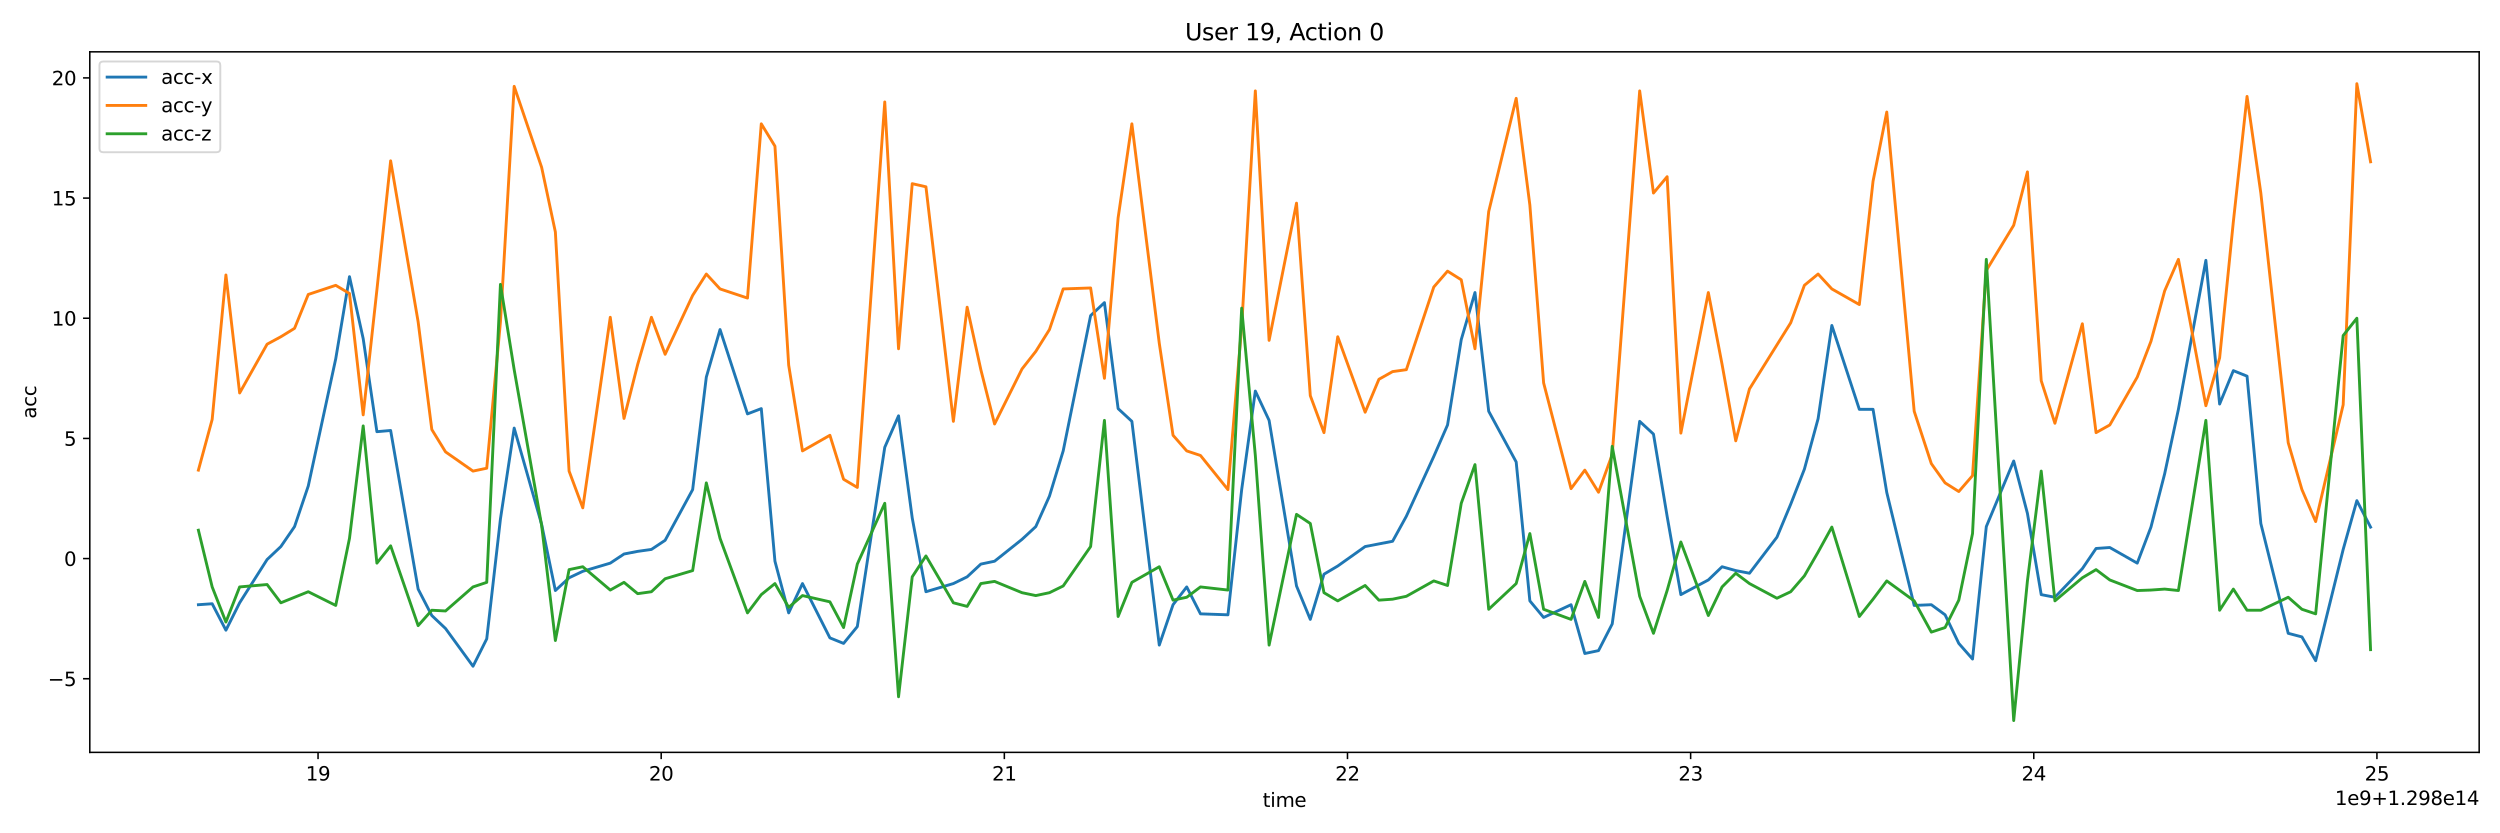 <?xml version="1.0" encoding="utf-8" standalone="no"?>
<!DOCTYPE svg PUBLIC "-//W3C//DTD SVG 1.1//EN"
  "http://www.w3.org/Graphics/SVG/1.1/DTD/svg11.dtd">
<svg xmlns:xlink="http://www.w3.org/1999/xlink" width="1296pt" height="432pt" viewBox="0 0 1296 432" xmlns="http://www.w3.org/2000/svg" version="1.1">
 <defs>
  <style type="text/css">*{stroke-linejoin: round; stroke-linecap: butt}</style>
 </defs>
 <g id="figure_1">
  <g id="patch_1">
   <path d="M 0 432 
L 1296 432 
L 1296 0 
L 0 0 
z
" style="fill: #ffffff"/>
  </g>
  <g id="axes_1">
   <g id="patch_2">
    <path d="M 46.55 390.04 
L 1285.2 390.04 
L 1285.2 26.88 
L 46.55 26.88 
z
" style="fill: #ffffff"/>
   </g>
   <g id="matplotlib.axis_1">
    <g id="xtick_1">
     <g id="line2d_1">
      <defs>
       <path id="mf04f323b82" d="M 0 0 
L 0 3.5 
" style="stroke: #000000; stroke-width: 0.8"/>
      </defs>
      <g>
       <use xlink:href="#mf04f323b82" x="164.875" y="390.04" style="stroke: #000000; stroke-width: 0.8"/>
      </g>
     </g>
     <g id="text_1">
      <!-- 19 -->
      <g transform="translate(158.512 404.638) scale(0.1 -0.1)">
       <defs>
        <path id="DejaVuSans-31" d="M 794 531 
L 1825 531 
L 1825 4091 
L 703 3866 
L 703 4441 
L 1819 4666 
L 2450 4666 
L 2450 531 
L 3481 531 
L 3481 0 
L 794 0 
L 794 531 
z
" transform="scale(0.016)"/>
        <path id="DejaVuSans-39" d="M 703 97 
L 703 672 
Q 941 559 1184 500 
Q 1428 441 1663 441 
Q 2288 441 2617 861 
Q 2947 1281 2994 2138 
Q 2813 1869 2534 1725 
Q 2256 1581 1919 1581 
Q 1219 1581 811 2004 
Q 403 2428 403 3163 
Q 403 3881 828 4315 
Q 1253 4750 1959 4750 
Q 2769 4750 3195 4129 
Q 3622 3509 3622 2328 
Q 3622 1225 3098 567 
Q 2575 -91 1691 -91 
Q 1453 -91 1209 -44 
Q 966 3 703 97 
z
M 1959 2075 
Q 2384 2075 2632 2365 
Q 2881 2656 2881 3163 
Q 2881 3666 2632 3958 
Q 2384 4250 1959 4250 
Q 1534 4250 1286 3958 
Q 1038 3666 1038 3163 
Q 1038 2656 1286 2365 
Q 1534 2075 1959 2075 
z
" transform="scale(0.016)"/>
       </defs>
       <use xlink:href="#DejaVuSans-31"/>
       <use xlink:href="#DejaVuSans-39" x="63.623"/>
      </g>
     </g>
    </g>
    <g id="xtick_2">
     <g id="line2d_2">
      <g>
       <use xlink:href="#mf04f323b82" x="342.762" y="390.04" style="stroke: #000000; stroke-width: 0.8"/>
      </g>
     </g>
     <g id="text_2">
      <!-- 20 -->
      <g transform="translate(336.399 404.638) scale(0.1 -0.1)">
       <defs>
        <path id="DejaVuSans-32" d="M 1228 531 
L 3431 531 
L 3431 0 
L 469 0 
L 469 531 
Q 828 903 1448 1529 
Q 2069 2156 2228 2338 
Q 2531 2678 2651 2914 
Q 2772 3150 2772 3378 
Q 2772 3750 2511 3984 
Q 2250 4219 1831 4219 
Q 1534 4219 1204 4116 
Q 875 4013 500 3803 
L 500 4441 
Q 881 4594 1212 4672 
Q 1544 4750 1819 4750 
Q 2544 4750 2975 4387 
Q 3406 4025 3406 3419 
Q 3406 3131 3298 2873 
Q 3191 2616 2906 2266 
Q 2828 2175 2409 1742 
Q 1991 1309 1228 531 
z
" transform="scale(0.016)"/>
        <path id="DejaVuSans-30" d="M 2034 4250 
Q 1547 4250 1301 3770 
Q 1056 3291 1056 2328 
Q 1056 1369 1301 889 
Q 1547 409 2034 409 
Q 2525 409 2770 889 
Q 3016 1369 3016 2328 
Q 3016 3291 2770 3770 
Q 2525 4250 2034 4250 
z
M 2034 4750 
Q 2819 4750 3233 4129 
Q 3647 3509 3647 2328 
Q 3647 1150 3233 529 
Q 2819 -91 2034 -91 
Q 1250 -91 836 529 
Q 422 1150 422 2328 
Q 422 3509 836 4129 
Q 1250 4750 2034 4750 
z
" transform="scale(0.016)"/>
       </defs>
       <use xlink:href="#DejaVuSans-32"/>
       <use xlink:href="#DejaVuSans-30" x="63.623"/>
      </g>
     </g>
    </g>
    <g id="xtick_3">
     <g id="line2d_3">
      <g>
       <use xlink:href="#mf04f323b82" x="520.649" y="390.04" style="stroke: #000000; stroke-width: 0.8"/>
      </g>
     </g>
     <g id="text_3">
      <!-- 21 -->
      <g transform="translate(514.287 404.638) scale(0.1 -0.1)">
       <use xlink:href="#DejaVuSans-32"/>
       <use xlink:href="#DejaVuSans-31" x="63.623"/>
      </g>
     </g>
    </g>
    <g id="xtick_4">
     <g id="line2d_4">
      <g>
       <use xlink:href="#mf04f323b82" x="698.536" y="390.04" style="stroke: #000000; stroke-width: 0.8"/>
      </g>
     </g>
     <g id="text_4">
      <!-- 22 -->
      <g transform="translate(692.174 404.638) scale(0.1 -0.1)">
       <use xlink:href="#DejaVuSans-32"/>
       <use xlink:href="#DejaVuSans-32" x="63.623"/>
      </g>
     </g>
    </g>
    <g id="xtick_5">
     <g id="line2d_5">
      <g>
       <use xlink:href="#mf04f323b82" x="876.424" y="390.04" style="stroke: #000000; stroke-width: 0.8"/>
      </g>
     </g>
     <g id="text_5">
      <!-- 23 -->
      <g transform="translate(870.061 404.638) scale(0.1 -0.1)">
       <defs>
        <path id="DejaVuSans-33" d="M 2597 2516 
Q 3050 2419 3304 2112 
Q 3559 1806 3559 1356 
Q 3559 666 3084 287 
Q 2609 -91 1734 -91 
Q 1441 -91 1130 -33 
Q 819 25 488 141 
L 488 750 
Q 750 597 1062 519 
Q 1375 441 1716 441 
Q 2309 441 2620 675 
Q 2931 909 2931 1356 
Q 2931 1769 2642 2001 
Q 2353 2234 1838 2234 
L 1294 2234 
L 1294 2753 
L 1863 2753 
Q 2328 2753 2575 2939 
Q 2822 3125 2822 3475 
Q 2822 3834 2567 4026 
Q 2313 4219 1838 4219 
Q 1578 4219 1281 4162 
Q 984 4106 628 3988 
L 628 4550 
Q 988 4650 1302 4700 
Q 1616 4750 1894 4750 
Q 2613 4750 3031 4423 
Q 3450 4097 3450 3541 
Q 3450 3153 3228 2886 
Q 3006 2619 2597 2516 
z
" transform="scale(0.016)"/>
       </defs>
       <use xlink:href="#DejaVuSans-32"/>
       <use xlink:href="#DejaVuSans-33" x="63.623"/>
      </g>
     </g>
    </g>
    <g id="xtick_6">
     <g id="line2d_6">
      <g>
       <use xlink:href="#mf04f323b82" x="1054.311" y="390.04" style="stroke: #000000; stroke-width: 0.8"/>
      </g>
     </g>
     <g id="text_6">
      <!-- 24 -->
      <g transform="translate(1047.948 404.638) scale(0.1 -0.1)">
       <defs>
        <path id="DejaVuSans-34" d="M 2419 4116 
L 825 1625 
L 2419 1625 
L 2419 4116 
z
M 2253 4666 
L 3047 4666 
L 3047 1625 
L 3713 1625 
L 3713 1100 
L 3047 1100 
L 3047 0 
L 2419 0 
L 2419 1100 
L 313 1100 
L 313 1709 
L 2253 4666 
z
" transform="scale(0.016)"/>
       </defs>
       <use xlink:href="#DejaVuSans-32"/>
       <use xlink:href="#DejaVuSans-34" x="63.623"/>
      </g>
     </g>
    </g>
    <g id="xtick_7">
     <g id="line2d_7">
      <g>
       <use xlink:href="#mf04f323b82" x="1232.198" y="390.04" style="stroke: #000000; stroke-width: 0.8"/>
      </g>
     </g>
     <g id="text_7">
      <!-- 25 -->
      <g transform="translate(1225.836 404.638) scale(0.1 -0.1)">
       <defs>
        <path id="DejaVuSans-35" d="M 691 4666 
L 3169 4666 
L 3169 4134 
L 1269 4134 
L 1269 2991 
Q 1406 3038 1543 3061 
Q 1681 3084 1819 3084 
Q 2600 3084 3056 2656 
Q 3513 2228 3513 1497 
Q 3513 744 3044 326 
Q 2575 -91 1722 -91 
Q 1428 -91 1123 -41 
Q 819 9 494 109 
L 494 744 
Q 775 591 1075 516 
Q 1375 441 1709 441 
Q 2250 441 2565 725 
Q 2881 1009 2881 1497 
Q 2881 1984 2565 2268 
Q 2250 2553 1709 2553 
Q 1456 2553 1204 2497 
Q 953 2441 691 2322 
L 691 4666 
z
" transform="scale(0.016)"/>
       </defs>
       <use xlink:href="#DejaVuSans-32"/>
       <use xlink:href="#DejaVuSans-35" x="63.623"/>
      </g>
     </g>
    </g>
    <g id="text_8">
     <!-- time -->
     <g transform="translate(654.579 418.317) scale(0.1 -0.1)">
      <defs>
       <path id="DejaVuSans-74" d="M 1172 4494 
L 1172 3500 
L 2356 3500 
L 2356 3053 
L 1172 3053 
L 1172 1153 
Q 1172 725 1289 603 
Q 1406 481 1766 481 
L 2356 481 
L 2356 0 
L 1766 0 
Q 1100 0 847 248 
Q 594 497 594 1153 
L 594 3053 
L 172 3053 
L 172 3500 
L 594 3500 
L 594 4494 
L 1172 4494 
z
" transform="scale(0.016)"/>
       <path id="DejaVuSans-69" d="M 603 3500 
L 1178 3500 
L 1178 0 
L 603 0 
L 603 3500 
z
M 603 4863 
L 1178 4863 
L 1178 4134 
L 603 4134 
L 603 4863 
z
" transform="scale(0.016)"/>
       <path id="DejaVuSans-6d" d="M 3328 2828 
Q 3544 3216 3844 3400 
Q 4144 3584 4550 3584 
Q 5097 3584 5394 3201 
Q 5691 2819 5691 2113 
L 5691 0 
L 5113 0 
L 5113 2094 
Q 5113 2597 4934 2840 
Q 4756 3084 4391 3084 
Q 3944 3084 3684 2787 
Q 3425 2491 3425 1978 
L 3425 0 
L 2847 0 
L 2847 2094 
Q 2847 2600 2669 2842 
Q 2491 3084 2119 3084 
Q 1678 3084 1418 2786 
Q 1159 2488 1159 1978 
L 1159 0 
L 581 0 
L 581 3500 
L 1159 3500 
L 1159 2956 
Q 1356 3278 1631 3431 
Q 1906 3584 2284 3584 
Q 2666 3584 2933 3390 
Q 3200 3197 3328 2828 
z
" transform="scale(0.016)"/>
       <path id="DejaVuSans-65" d="M 3597 1894 
L 3597 1613 
L 953 1613 
Q 991 1019 1311 708 
Q 1631 397 2203 397 
Q 2534 397 2845 478 
Q 3156 559 3463 722 
L 3463 178 
Q 3153 47 2828 -22 
Q 2503 -91 2169 -91 
Q 1331 -91 842 396 
Q 353 884 353 1716 
Q 353 2575 817 3079 
Q 1281 3584 2069 3584 
Q 2775 3584 3186 3129 
Q 3597 2675 3597 1894 
z
M 3022 2063 
Q 3016 2534 2758 2815 
Q 2500 3097 2075 3097 
Q 1594 3097 1305 2825 
Q 1016 2553 972 2059 
L 3022 2063 
z
" transform="scale(0.016)"/>
      </defs>
      <use xlink:href="#DejaVuSans-74"/>
      <use xlink:href="#DejaVuSans-69" x="39.209"/>
      <use xlink:href="#DejaVuSans-6d" x="66.992"/>
      <use xlink:href="#DejaVuSans-65" x="164.404"/>
     </g>
    </g>
    <g id="text_9">
     <!-- 1e9+1.298e14 -->
     <g transform="translate(1210.436 417.317) scale(0.1 -0.1)">
      <defs>
       <path id="DejaVuSans-2b" d="M 2944 4013 
L 2944 2272 
L 4684 2272 
L 4684 1741 
L 2944 1741 
L 2944 0 
L 2419 0 
L 2419 1741 
L 678 1741 
L 678 2272 
L 2419 2272 
L 2419 4013 
L 2944 4013 
z
" transform="scale(0.016)"/>
       <path id="DejaVuSans-2e" d="M 684 794 
L 1344 794 
L 1344 0 
L 684 0 
L 684 794 
z
" transform="scale(0.016)"/>
       <path id="DejaVuSans-38" d="M 2034 2216 
Q 1584 2216 1326 1975 
Q 1069 1734 1069 1313 
Q 1069 891 1326 650 
Q 1584 409 2034 409 
Q 2484 409 2743 651 
Q 3003 894 3003 1313 
Q 3003 1734 2745 1975 
Q 2488 2216 2034 2216 
z
M 1403 2484 
Q 997 2584 770 2862 
Q 544 3141 544 3541 
Q 544 4100 942 4425 
Q 1341 4750 2034 4750 
Q 2731 4750 3128 4425 
Q 3525 4100 3525 3541 
Q 3525 3141 3298 2862 
Q 3072 2584 2669 2484 
Q 3125 2378 3379 2068 
Q 3634 1759 3634 1313 
Q 3634 634 3220 271 
Q 2806 -91 2034 -91 
Q 1263 -91 848 271 
Q 434 634 434 1313 
Q 434 1759 690 2068 
Q 947 2378 1403 2484 
z
M 1172 3481 
Q 1172 3119 1398 2916 
Q 1625 2713 2034 2713 
Q 2441 2713 2670 2916 
Q 2900 3119 2900 3481 
Q 2900 3844 2670 4047 
Q 2441 4250 2034 4250 
Q 1625 4250 1398 4047 
Q 1172 3844 1172 3481 
z
" transform="scale(0.016)"/>
      </defs>
      <use xlink:href="#DejaVuSans-31"/>
      <use xlink:href="#DejaVuSans-65" x="63.623"/>
      <use xlink:href="#DejaVuSans-39" x="125.146"/>
      <use xlink:href="#DejaVuSans-2b" x="188.77"/>
      <use xlink:href="#DejaVuSans-31" x="272.559"/>
      <use xlink:href="#DejaVuSans-2e" x="336.182"/>
      <use xlink:href="#DejaVuSans-32" x="367.969"/>
      <use xlink:href="#DejaVuSans-39" x="431.592"/>
      <use xlink:href="#DejaVuSans-38" x="495.215"/>
      <use xlink:href="#DejaVuSans-65" x="558.838"/>
      <use xlink:href="#DejaVuSans-31" x="620.361"/>
      <use xlink:href="#DejaVuSans-34" x="683.984"/>
     </g>
    </g>
   </g>
   <g id="matplotlib.axis_2">
    <g id="ytick_1">
     <g id="line2d_8">
      <defs>
       <path id="mde1b084470" d="M 0 0 
L -3.5 0 
" style="stroke: #000000; stroke-width: 0.8"/>
      </defs>
      <g>
       <use xlink:href="#mde1b084470" x="46.55" y="351.855" style="stroke: #000000; stroke-width: 0.8"/>
      </g>
     </g>
     <g id="text_10">
      <!-- −5 -->
      <g transform="translate(24.808 355.654) scale(0.1 -0.1)">
       <defs>
        <path id="DejaVuSans-2212" d="M 678 2272 
L 4684 2272 
L 4684 1741 
L 678 1741 
L 678 2272 
z
" transform="scale(0.016)"/>
       </defs>
       <use xlink:href="#DejaVuSans-2212"/>
       <use xlink:href="#DejaVuSans-35" x="83.789"/>
      </g>
     </g>
    </g>
    <g id="ytick_2">
     <g id="line2d_9">
      <g>
       <use xlink:href="#mde1b084470" x="46.55" y="289.564" style="stroke: #000000; stroke-width: 0.8"/>
      </g>
     </g>
     <g id="text_11">
      <!-- 0 -->
      <g transform="translate(33.188 293.363) scale(0.1 -0.1)">
       <use xlink:href="#DejaVuSans-30"/>
      </g>
     </g>
    </g>
    <g id="ytick_3">
     <g id="line2d_10">
      <g>
       <use xlink:href="#mde1b084470" x="46.55" y="227.272" style="stroke: #000000; stroke-width: 0.8"/>
      </g>
     </g>
     <g id="text_12">
      <!-- 5 -->
      <g transform="translate(33.188 231.071) scale(0.1 -0.1)">
       <use xlink:href="#DejaVuSans-35"/>
      </g>
     </g>
    </g>
    <g id="ytick_4">
     <g id="line2d_11">
      <g>
       <use xlink:href="#mde1b084470" x="46.55" y="164.98" style="stroke: #000000; stroke-width: 0.8"/>
      </g>
     </g>
     <g id="text_13">
      <!-- 10 -->
      <g transform="translate(26.825 168.78) scale(0.1 -0.1)">
       <use xlink:href="#DejaVuSans-31"/>
       <use xlink:href="#DejaVuSans-30" x="63.623"/>
      </g>
     </g>
    </g>
    <g id="ytick_5">
     <g id="line2d_12">
      <g>
       <use xlink:href="#mde1b084470" x="46.55" y="102.689" style="stroke: #000000; stroke-width: 0.8"/>
      </g>
     </g>
     <g id="text_14">
      <!-- 15 -->
      <g transform="translate(26.825 106.488) scale(0.1 -0.1)">
       <use xlink:href="#DejaVuSans-31"/>
       <use xlink:href="#DejaVuSans-35" x="63.623"/>
      </g>
     </g>
    </g>
    <g id="ytick_6">
     <g id="line2d_13">
      <g>
       <use xlink:href="#mde1b084470" x="46.55" y="40.397" style="stroke: #000000; stroke-width: 0.8"/>
      </g>
     </g>
     <g id="text_15">
      <!-- 20 -->
      <g transform="translate(26.825 44.196) scale(0.1 -0.1)">
       <use xlink:href="#DejaVuSans-32"/>
       <use xlink:href="#DejaVuSans-30" x="63.623"/>
      </g>
     </g>
    </g>
    <g id="text_16">
     <!-- acc -->
     <g transform="translate(18.728 217.023) rotate(-90) scale(0.1 -0.1)">
      <defs>
       <path id="DejaVuSans-61" d="M 2194 1759 
Q 1497 1759 1228 1600 
Q 959 1441 959 1056 
Q 959 750 1161 570 
Q 1363 391 1709 391 
Q 2188 391 2477 730 
Q 2766 1069 2766 1631 
L 2766 1759 
L 2194 1759 
z
M 3341 1997 
L 3341 0 
L 2766 0 
L 2766 531 
Q 2569 213 2275 61 
Q 1981 -91 1556 -91 
Q 1019 -91 701 211 
Q 384 513 384 1019 
Q 384 1609 779 1909 
Q 1175 2209 1959 2209 
L 2766 2209 
L 2766 2266 
Q 2766 2663 2505 2880 
Q 2244 3097 1772 3097 
Q 1472 3097 1187 3025 
Q 903 2953 641 2809 
L 641 3341 
Q 956 3463 1253 3523 
Q 1550 3584 1831 3584 
Q 2591 3584 2966 3190 
Q 3341 2797 3341 1997 
z
" transform="scale(0.016)"/>
       <path id="DejaVuSans-63" d="M 3122 3366 
L 3122 2828 
Q 2878 2963 2633 3030 
Q 2388 3097 2138 3097 
Q 1578 3097 1268 2742 
Q 959 2388 959 1747 
Q 959 1106 1268 751 
Q 1578 397 2138 397 
Q 2388 397 2633 464 
Q 2878 531 3122 666 
L 3122 134 
Q 2881 22 2623 -34 
Q 2366 -91 2075 -91 
Q 1284 -91 818 406 
Q 353 903 353 1747 
Q 353 2603 823 3093 
Q 1294 3584 2113 3584 
Q 2378 3584 2631 3529 
Q 2884 3475 3122 3366 
z
" transform="scale(0.016)"/>
      </defs>
      <use xlink:href="#DejaVuSans-61"/>
      <use xlink:href="#DejaVuSans-63" x="61.279"/>
      <use xlink:href="#DejaVuSans-63" x="116.26"/>
     </g>
    </g>
   </g>
   <g id="line2d_14">
    <path d="M 102.852 313.484 
L 109.991 312.985 
L 117.113 326.689 
L 124.23 312.487 
L 138.459 290.062 
L 145.598 283.334 
L 152.693 272.994 
L 159.805 251.94 
L 174.039 186.035 
L 181.172 143.428 
L 188.278 175.57 
L 195.384 223.784 
L 202.507 223.161 
L 216.763 305.386 
L 223.847 319.09 
L 230.964 325.817 
L 245.209 345.377 
L 252.326 331.174 
L 259.432 269.007 
L 266.549 221.915 
L 280.783 271.873 
L 287.9 306.133 
L 295.012 299.53 
L 302.118 296.167 
L 316.363 291.931 
L 323.485 287.197 
L 330.58 285.826 
L 337.692 284.829 
L 344.803 280.095 
L 359.07 253.808 
L 366.155 195.503 
L 373.271 170.836 
L 387.495 214.565 
L 394.65 211.824 
L 401.729 290.934 
L 408.851 317.719 
L 416.001 302.52 
L 430.218 330.676 
L 437.308 333.542 
L 444.431 324.821 
L 458.659 231.882 
L 465.803 215.561 
L 472.899 268.509 
L 480.005 306.756 
L 494.228 302.52 
L 501.367 299.032 
L 508.467 292.429 
L 515.59 290.934 
L 529.813 279.597 
L 536.946 272.994 
L 544.042 257.172 
L 551.159 233.75 
L 565.376 163.61 
L 572.537 156.883 
L 579.632 211.824 
L 586.765 218.427 
L 600.967 334.414 
L 608.106 313.484 
L 615.196 304.264 
L 622.323 318.218 
L 636.563 318.716 
L 643.685 253.808 
L 650.764 202.729 
L 657.903 217.928 
L 672.11 303.766 
L 679.254 321.083 
L 686.349 297.662 
L 693.488 293.426 
L 707.689 283.334 
L 721.918 280.594 
L 729.046 267.637 
L 743.275 236.616 
L 750.408 220.295 
L 757.509 176.068 
L 764.625 151.65 
L 771.743 213.194 
L 785.987 239.481 
L 793.077 311.49 
L 800.211 320.087 
L 814.428 313.484 
L 821.567 338.774 
L 828.673 337.279 
L 835.774 323.45 
L 850.008 218.427 
L 857.158 225.03 
L 864.237 267.637 
L 871.353 308.251 
L 885.598 300.652 
L 892.721 293.799 
L 899.811 295.793 
L 906.933 297.163 
L 921.162 278.476 
L 928.295 261.408 
L 935.396 243.219 
L 942.502 217.056 
L 949.624 168.718 
L 963.875 212.197 
L 970.981 212.197 
L 978.098 255.303 
L 992.316 313.857 
L 1001.202 313.484 
L 1008.33 318.716 
L 1015.436 333.542 
L 1022.559 341.639 
L 1029.703 272.994 
L 1043.904 238.983 
L 1051.016 266.142 
L 1058.165 308.251 
L 1065.266 309.622 
L 1079.484 294.796 
L 1086.596 284.331 
L 1093.723 283.833 
L 1107.941 291.931 
L 1115.058 273.243 
L 1122.164 245.586 
L 1129.287 212.197 
L 1143.521 134.956 
L 1150.649 209.457 
L 1157.771 192.14 
L 1164.866 195.005 
L 1172.01 271.375 
L 1186.212 328.309 
L 1193.318 330.178 
L 1200.441 342.512 
L 1214.702 284.829 
L 1221.791 259.539 
L 1228.898 273.243 
L 1228.898 273.243 
" clip-path="url(#pdf21408e3e)" style="fill: none; stroke: #1f77b4; stroke-width: 1.5; stroke-linecap: square"/>
   </g>
   <g id="line2d_15">
    <path d="M 102.852 243.717 
L 109.991 217.43 
L 117.113 142.555 
L 124.23 203.726 
L 138.459 178.435 
L 145.598 174.573 
L 152.693 170.213 
L 159.805 152.647 
L 174.039 147.913 
L 181.172 152.148 
L 188.278 215.063 
L 195.384 150.28 
L 202.507 83.378 
L 216.763 166.849 
L 223.847 222.662 
L 230.964 234.249 
L 245.209 244.215 
L 252.326 242.72 
L 259.432 166.849 
L 266.549 44.758 
L 280.783 86.742 
L 287.9 120.255 
L 295.012 244.215 
L 302.118 263.277 
L 316.363 164.482 
L 323.485 216.932 
L 330.58 188.9 
L 337.692 164.482 
L 344.803 183.668 
L 359.07 153.145 
L 366.155 142.057 
L 373.271 149.781 
L 387.495 154.515 
L 394.65 64.193 
L 401.729 75.779 
L 408.851 189.274 
L 416.001 233.75 
L 430.218 225.652 
L 437.308 248.451 
L 444.431 252.687 
L 458.659 52.856 
L 465.803 180.803 
L 472.899 95.214 
L 480.005 96.833 
L 494.228 218.427 
L 501.367 159.25 
L 508.467 191.641 
L 515.59 219.797 
L 529.813 191.268 
L 536.946 182.173 
L 544.042 170.836 
L 551.159 149.781 
L 565.376 149.283 
L 572.537 196.126 
L 579.632 112.905 
L 586.765 64.193 
L 600.967 177.937 
L 608.106 225.652 
L 615.196 233.75 
L 622.323 236.117 
L 636.563 253.808 
L 643.685 169.216 
L 650.764 47.125 
L 657.903 176.442 
L 672.11 105.305 
L 679.254 205.096 
L 686.349 224.282 
L 693.488 174.573 
L 707.689 213.692 
L 714.828 196.625 
L 721.918 192.638 
L 729.046 191.641 
L 743.275 148.785 
L 750.408 140.562 
L 757.509 145.047 
L 764.625 180.803 
L 771.743 109.666 
L 785.987 50.987 
L 793.077 106.302 
L 800.211 198.493 
L 814.428 253.31 
L 821.567 243.717 
L 828.673 255.179 
L 835.774 235.619 
L 850.008 47.125 
L 857.158 100.073 
L 864.237 91.601 
L 871.353 224.531 
L 885.598 151.65 
L 892.721 188.9 
L 899.811 228.518 
L 906.933 201.608 
L 928.295 167.348 
L 935.396 147.913 
L 942.502 142.057 
L 949.624 149.781 
L 963.875 157.879 
L 970.981 93.968 
L 978.098 58.088 
L 992.316 213.194 
L 1001.202 240.353 
L 1008.33 250.32 
L 1015.436 254.805 
L 1022.559 246.582 
L 1029.703 140.188 
L 1043.904 116.767 
L 1051.016 89.109 
L 1058.165 197.372 
L 1065.266 219.423 
L 1079.484 167.846 
L 1086.596 224.282 
L 1093.723 220.295 
L 1107.941 195.503 
L 1115.058 176.94 
L 1122.164 150.778 
L 1129.287 134.458 
L 1143.521 210.329 
L 1150.649 185.537 
L 1157.771 114.898 
L 1164.866 49.99 
L 1172.01 100.073 
L 1186.212 229.515 
L 1193.318 253.808 
L 1200.441 270.378 
L 1214.702 209.83 
L 1221.791 43.387 
L 1228.898 83.877 
L 1228.898 83.877 
" clip-path="url(#pdf21408e3e)" style="fill: none; stroke: #ff7f0e; stroke-width: 1.5; stroke-linecap: square"/>
   </g>
   <g id="line2d_16">
    <path d="M 102.852 274.863 
L 109.991 304.264 
L 117.113 322.454 
L 124.23 304.264 
L 138.459 303.019 
L 145.598 312.487 
L 159.805 306.756 
L 174.039 313.857 
L 181.172 279.099 
L 188.278 220.794 
L 195.384 291.931 
L 202.507 282.961 
L 216.763 324.322 
L 223.847 316.349 
L 230.964 316.723 
L 245.209 304.264 
L 252.326 301.897 
L 259.432 147.414 
L 266.549 191.641 
L 280.783 272.371 
L 287.9 332.047 
L 295.012 295.294 
L 302.118 293.799 
L 316.363 305.884 
L 323.485 301.897 
L 330.58 307.753 
L 337.692 306.756 
L 344.803 300.029 
L 359.07 295.793 
L 366.155 250.32 
L 373.271 279.099 
L 387.495 317.719 
L 394.65 308.251 
L 401.729 302.52 
L 408.851 314.854 
L 416.001 308.749 
L 430.218 311.989 
L 437.308 325.319 
L 444.431 292.429 
L 458.659 260.91 
L 465.803 361.199 
L 472.899 299.032 
L 480.005 288.193 
L 494.228 312.487 
L 501.367 314.356 
L 508.467 302.52 
L 515.59 301.399 
L 529.813 307.254 
L 536.946 308.749 
L 544.042 307.254 
L 551.159 303.766 
L 565.376 283.334 
L 572.537 217.928 
L 579.632 319.588 
L 586.765 301.897 
L 600.967 293.799 
L 608.106 311.117 
L 615.196 309.622 
L 622.323 304.264 
L 636.563 305.884 
L 643.685 159.748 
L 650.764 236.117 
L 657.903 334.414 
L 672.11 266.64 
L 679.254 271.375 
L 686.349 307.254 
L 693.488 311.49 
L 707.689 303.517 
L 714.828 311.117 
L 721.918 310.618 
L 729.046 309.123 
L 743.275 301.15 
L 750.408 303.517 
L 757.509 260.91 
L 764.625 240.852 
L 771.743 315.851 
L 785.987 302.52 
L 793.077 276.607 
L 800.211 315.851 
L 814.428 321.083 
L 821.567 301.399 
L 828.673 320.087 
L 835.774 231.383 
L 850.008 309.123 
L 857.158 328.309 
L 864.237 306.133 
L 871.353 280.967 
L 885.598 319.09 
L 892.721 304.264 
L 899.811 297.163 
L 906.933 302.52 
L 921.162 310.12 
L 928.295 306.756 
L 935.396 298.534 
L 942.502 286.2 
L 949.624 273.243 
L 963.875 319.588 
L 970.981 310.618 
L 978.098 301.15 
L 992.316 311.49 
L 1001.202 327.686 
L 1008.33 325.319 
L 1015.436 311.117 
L 1022.559 276.607 
L 1029.703 134.458 
L 1043.904 373.533 
L 1051.016 301.15 
L 1058.165 244.215 
L 1065.266 311.49 
L 1079.484 299.53 
L 1086.596 295.294 
L 1093.723 300.652 
L 1107.941 306.133 
L 1115.058 305.884 
L 1122.164 305.386 
L 1129.287 306.133 
L 1143.521 217.928 
L 1150.649 316.349 
L 1157.771 305.386 
L 1164.866 316.349 
L 1172.01 316.349 
L 1186.212 309.622 
L 1193.318 315.851 
L 1200.441 318.218 
L 1214.702 173.95 
L 1221.791 164.98 
L 1228.898 336.781 
L 1228.898 336.781 
" clip-path="url(#pdf21408e3e)" style="fill: none; stroke: #2ca02c; stroke-width: 1.5; stroke-linecap: square"/>
   </g>
   <g id="patch_3">
    <path d="M 46.55 390.04 
L 46.55 26.88 
" style="fill: none; stroke: #000000; stroke-width: 0.8; stroke-linejoin: miter; stroke-linecap: square"/>
   </g>
   <g id="patch_4">
    <path d="M 1285.2 390.04 
L 1285.2 26.88 
" style="fill: none; stroke: #000000; stroke-width: 0.8; stroke-linejoin: miter; stroke-linecap: square"/>
   </g>
   <g id="patch_5">
    <path d="M 46.55 390.04 
L 1285.2 390.04 
" style="fill: none; stroke: #000000; stroke-width: 0.8; stroke-linejoin: miter; stroke-linecap: square"/>
   </g>
   <g id="patch_6">
    <path d="M 46.55 26.88 
L 1285.2 26.88 
" style="fill: none; stroke: #000000; stroke-width: 0.8; stroke-linejoin: miter; stroke-linecap: square"/>
   </g>
   <g id="text_17">
    <!-- User 19, Action 0 -->
    <g transform="translate(614.328 20.88) scale(0.12 -0.12)">
     <defs>
      <path id="DejaVuSans-55" d="M 556 4666 
L 1191 4666 
L 1191 1831 
Q 1191 1081 1462 751 
Q 1734 422 2344 422 
Q 2950 422 3222 751 
Q 3494 1081 3494 1831 
L 3494 4666 
L 4128 4666 
L 4128 1753 
Q 4128 841 3676 375 
Q 3225 -91 2344 -91 
Q 1459 -91 1007 375 
Q 556 841 556 1753 
L 556 4666 
z
" transform="scale(0.016)"/>
      <path id="DejaVuSans-73" d="M 2834 3397 
L 2834 2853 
Q 2591 2978 2328 3040 
Q 2066 3103 1784 3103 
Q 1356 3103 1142 2972 
Q 928 2841 928 2578 
Q 928 2378 1081 2264 
Q 1234 2150 1697 2047 
L 1894 2003 
Q 2506 1872 2764 1633 
Q 3022 1394 3022 966 
Q 3022 478 2636 193 
Q 2250 -91 1575 -91 
Q 1294 -91 989 -36 
Q 684 19 347 128 
L 347 722 
Q 666 556 975 473 
Q 1284 391 1588 391 
Q 1994 391 2212 530 
Q 2431 669 2431 922 
Q 2431 1156 2273 1281 
Q 2116 1406 1581 1522 
L 1381 1569 
Q 847 1681 609 1914 
Q 372 2147 372 2553 
Q 372 3047 722 3315 
Q 1072 3584 1716 3584 
Q 2034 3584 2315 3537 
Q 2597 3491 2834 3397 
z
" transform="scale(0.016)"/>
      <path id="DejaVuSans-72" d="M 2631 2963 
Q 2534 3019 2420 3045 
Q 2306 3072 2169 3072 
Q 1681 3072 1420 2755 
Q 1159 2438 1159 1844 
L 1159 0 
L 581 0 
L 581 3500 
L 1159 3500 
L 1159 2956 
Q 1341 3275 1631 3429 
Q 1922 3584 2338 3584 
Q 2397 3584 2469 3576 
Q 2541 3569 2628 3553 
L 2631 2963 
z
" transform="scale(0.016)"/>
      <path id="DejaVuSans-20" transform="scale(0.016)"/>
      <path id="DejaVuSans-2c" d="M 750 794 
L 1409 794 
L 1409 256 
L 897 -744 
L 494 -744 
L 750 256 
L 750 794 
z
" transform="scale(0.016)"/>
      <path id="DejaVuSans-41" d="M 2188 4044 
L 1331 1722 
L 3047 1722 
L 2188 4044 
z
M 1831 4666 
L 2547 4666 
L 4325 0 
L 3669 0 
L 3244 1197 
L 1141 1197 
L 716 0 
L 50 0 
L 1831 4666 
z
" transform="scale(0.016)"/>
      <path id="DejaVuSans-6f" d="M 1959 3097 
Q 1497 3097 1228 2736 
Q 959 2375 959 1747 
Q 959 1119 1226 758 
Q 1494 397 1959 397 
Q 2419 397 2687 759 
Q 2956 1122 2956 1747 
Q 2956 2369 2687 2733 
Q 2419 3097 1959 3097 
z
M 1959 3584 
Q 2709 3584 3137 3096 
Q 3566 2609 3566 1747 
Q 3566 888 3137 398 
Q 2709 -91 1959 -91 
Q 1206 -91 779 398 
Q 353 888 353 1747 
Q 353 2609 779 3096 
Q 1206 3584 1959 3584 
z
" transform="scale(0.016)"/>
      <path id="DejaVuSans-6e" d="M 3513 2113 
L 3513 0 
L 2938 0 
L 2938 2094 
Q 2938 2591 2744 2837 
Q 2550 3084 2163 3084 
Q 1697 3084 1428 2787 
Q 1159 2491 1159 1978 
L 1159 0 
L 581 0 
L 581 3500 
L 1159 3500 
L 1159 2956 
Q 1366 3272 1645 3428 
Q 1925 3584 2291 3584 
Q 2894 3584 3203 3211 
Q 3513 2838 3513 2113 
z
" transform="scale(0.016)"/>
     </defs>
     <use xlink:href="#DejaVuSans-55"/>
     <use xlink:href="#DejaVuSans-73" x="73.193"/>
     <use xlink:href="#DejaVuSans-65" x="125.293"/>
     <use xlink:href="#DejaVuSans-72" x="186.816"/>
     <use xlink:href="#DejaVuSans-20" x="227.93"/>
     <use xlink:href="#DejaVuSans-31" x="259.717"/>
     <use xlink:href="#DejaVuSans-39" x="323.34"/>
     <use xlink:href="#DejaVuSans-2c" x="386.963"/>
     <use xlink:href="#DejaVuSans-20" x="418.75"/>
     <use xlink:href="#DejaVuSans-41" x="450.537"/>
     <use xlink:href="#DejaVuSans-63" x="517.195"/>
     <use xlink:href="#DejaVuSans-74" x="572.176"/>
     <use xlink:href="#DejaVuSans-69" x="611.385"/>
     <use xlink:href="#DejaVuSans-6f" x="639.168"/>
     <use xlink:href="#DejaVuSans-6e" x="700.35"/>
     <use xlink:href="#DejaVuSans-20" x="763.729"/>
     <use xlink:href="#DejaVuSans-30" x="795.516"/>
    </g>
   </g>
   <g id="legend_1">
    <g id="patch_7">
     <path d="M 53.55 78.914 
L 112.202 78.914 
Q 114.202 78.914 114.202 76.914 
L 114.202 33.88 
Q 114.202 31.88 112.202 31.88 
L 53.55 31.88 
Q 51.55 31.88 51.55 33.88 
L 51.55 76.914 
Q 51.55 78.914 53.55 78.914 
z
" style="fill: #ffffff; opacity: 0.8; stroke: #cccccc; stroke-linejoin: miter"/>
    </g>
    <g id="line2d_17">
     <path d="M 55.55 39.978 
L 65.55 39.978 
L 75.55 39.978 
" style="fill: none; stroke: #1f77b4; stroke-width: 1.5; stroke-linecap: square"/>
    </g>
    <g id="text_18">
     <!-- acc-x -->
     <g transform="translate(83.55 43.478) scale(0.1 -0.1)">
      <defs>
       <path id="DejaVuSans-2d" d="M 313 2009 
L 1997 2009 
L 1997 1497 
L 313 1497 
L 313 2009 
z
" transform="scale(0.016)"/>
       <path id="DejaVuSans-78" d="M 3513 3500 
L 2247 1797 
L 3578 0 
L 2900 0 
L 1881 1375 
L 863 0 
L 184 0 
L 1544 1831 
L 300 3500 
L 978 3500 
L 1906 2253 
L 2834 3500 
L 3513 3500 
z
" transform="scale(0.016)"/>
      </defs>
      <use xlink:href="#DejaVuSans-61"/>
      <use xlink:href="#DejaVuSans-63" x="61.279"/>
      <use xlink:href="#DejaVuSans-63" x="116.26"/>
      <use xlink:href="#DejaVuSans-2d" x="171.24"/>
      <use xlink:href="#DejaVuSans-78" x="207.324"/>
     </g>
    </g>
    <g id="line2d_18">
     <path d="M 55.55 54.657 
L 65.55 54.657 
L 75.55 54.657 
" style="fill: none; stroke: #ff7f0e; stroke-width: 1.5; stroke-linecap: square"/>
    </g>
    <g id="text_19">
     <!-- acc-y -->
     <g transform="translate(83.55 58.157) scale(0.1 -0.1)">
      <defs>
       <path id="DejaVuSans-79" d="M 2059 -325 
Q 1816 -950 1584 -1140 
Q 1353 -1331 966 -1331 
L 506 -1331 
L 506 -850 
L 844 -850 
Q 1081 -850 1212 -737 
Q 1344 -625 1503 -206 
L 1606 56 
L 191 3500 
L 800 3500 
L 1894 763 
L 2988 3500 
L 3597 3500 
L 2059 -325 
z
" transform="scale(0.016)"/>
      </defs>
      <use xlink:href="#DejaVuSans-61"/>
      <use xlink:href="#DejaVuSans-63" x="61.279"/>
      <use xlink:href="#DejaVuSans-63" x="116.26"/>
      <use xlink:href="#DejaVuSans-2d" x="171.24"/>
      <use xlink:href="#DejaVuSans-79" x="205.574"/>
     </g>
    </g>
    <g id="line2d_19">
     <path d="M 55.55 69.335 
L 65.55 69.335 
L 75.55 69.335 
" style="fill: none; stroke: #2ca02c; stroke-width: 1.5; stroke-linecap: square"/>
    </g>
    <g id="text_20">
     <!-- acc-z -->
     <g transform="translate(83.55 72.835) scale(0.1 -0.1)">
      <defs>
       <path id="DejaVuSans-7a" d="M 353 3500 
L 3084 3500 
L 3084 2975 
L 922 459 
L 3084 459 
L 3084 0 
L 275 0 
L 275 525 
L 2438 3041 
L 353 3041 
L 353 3500 
z
" transform="scale(0.016)"/>
      </defs>
      <use xlink:href="#DejaVuSans-61"/>
      <use xlink:href="#DejaVuSans-63" x="61.279"/>
      <use xlink:href="#DejaVuSans-63" x="116.26"/>
      <use xlink:href="#DejaVuSans-2d" x="171.24"/>
      <use xlink:href="#DejaVuSans-7a" x="207.324"/>
     </g>
    </g>
   </g>
  </g>
 </g>
 <defs>
  <clipPath id="pdf21408e3e">
   <rect x="46.55" y="26.88" width="1238.65" height="363.16"/>
  </clipPath>
 </defs>
</svg>
